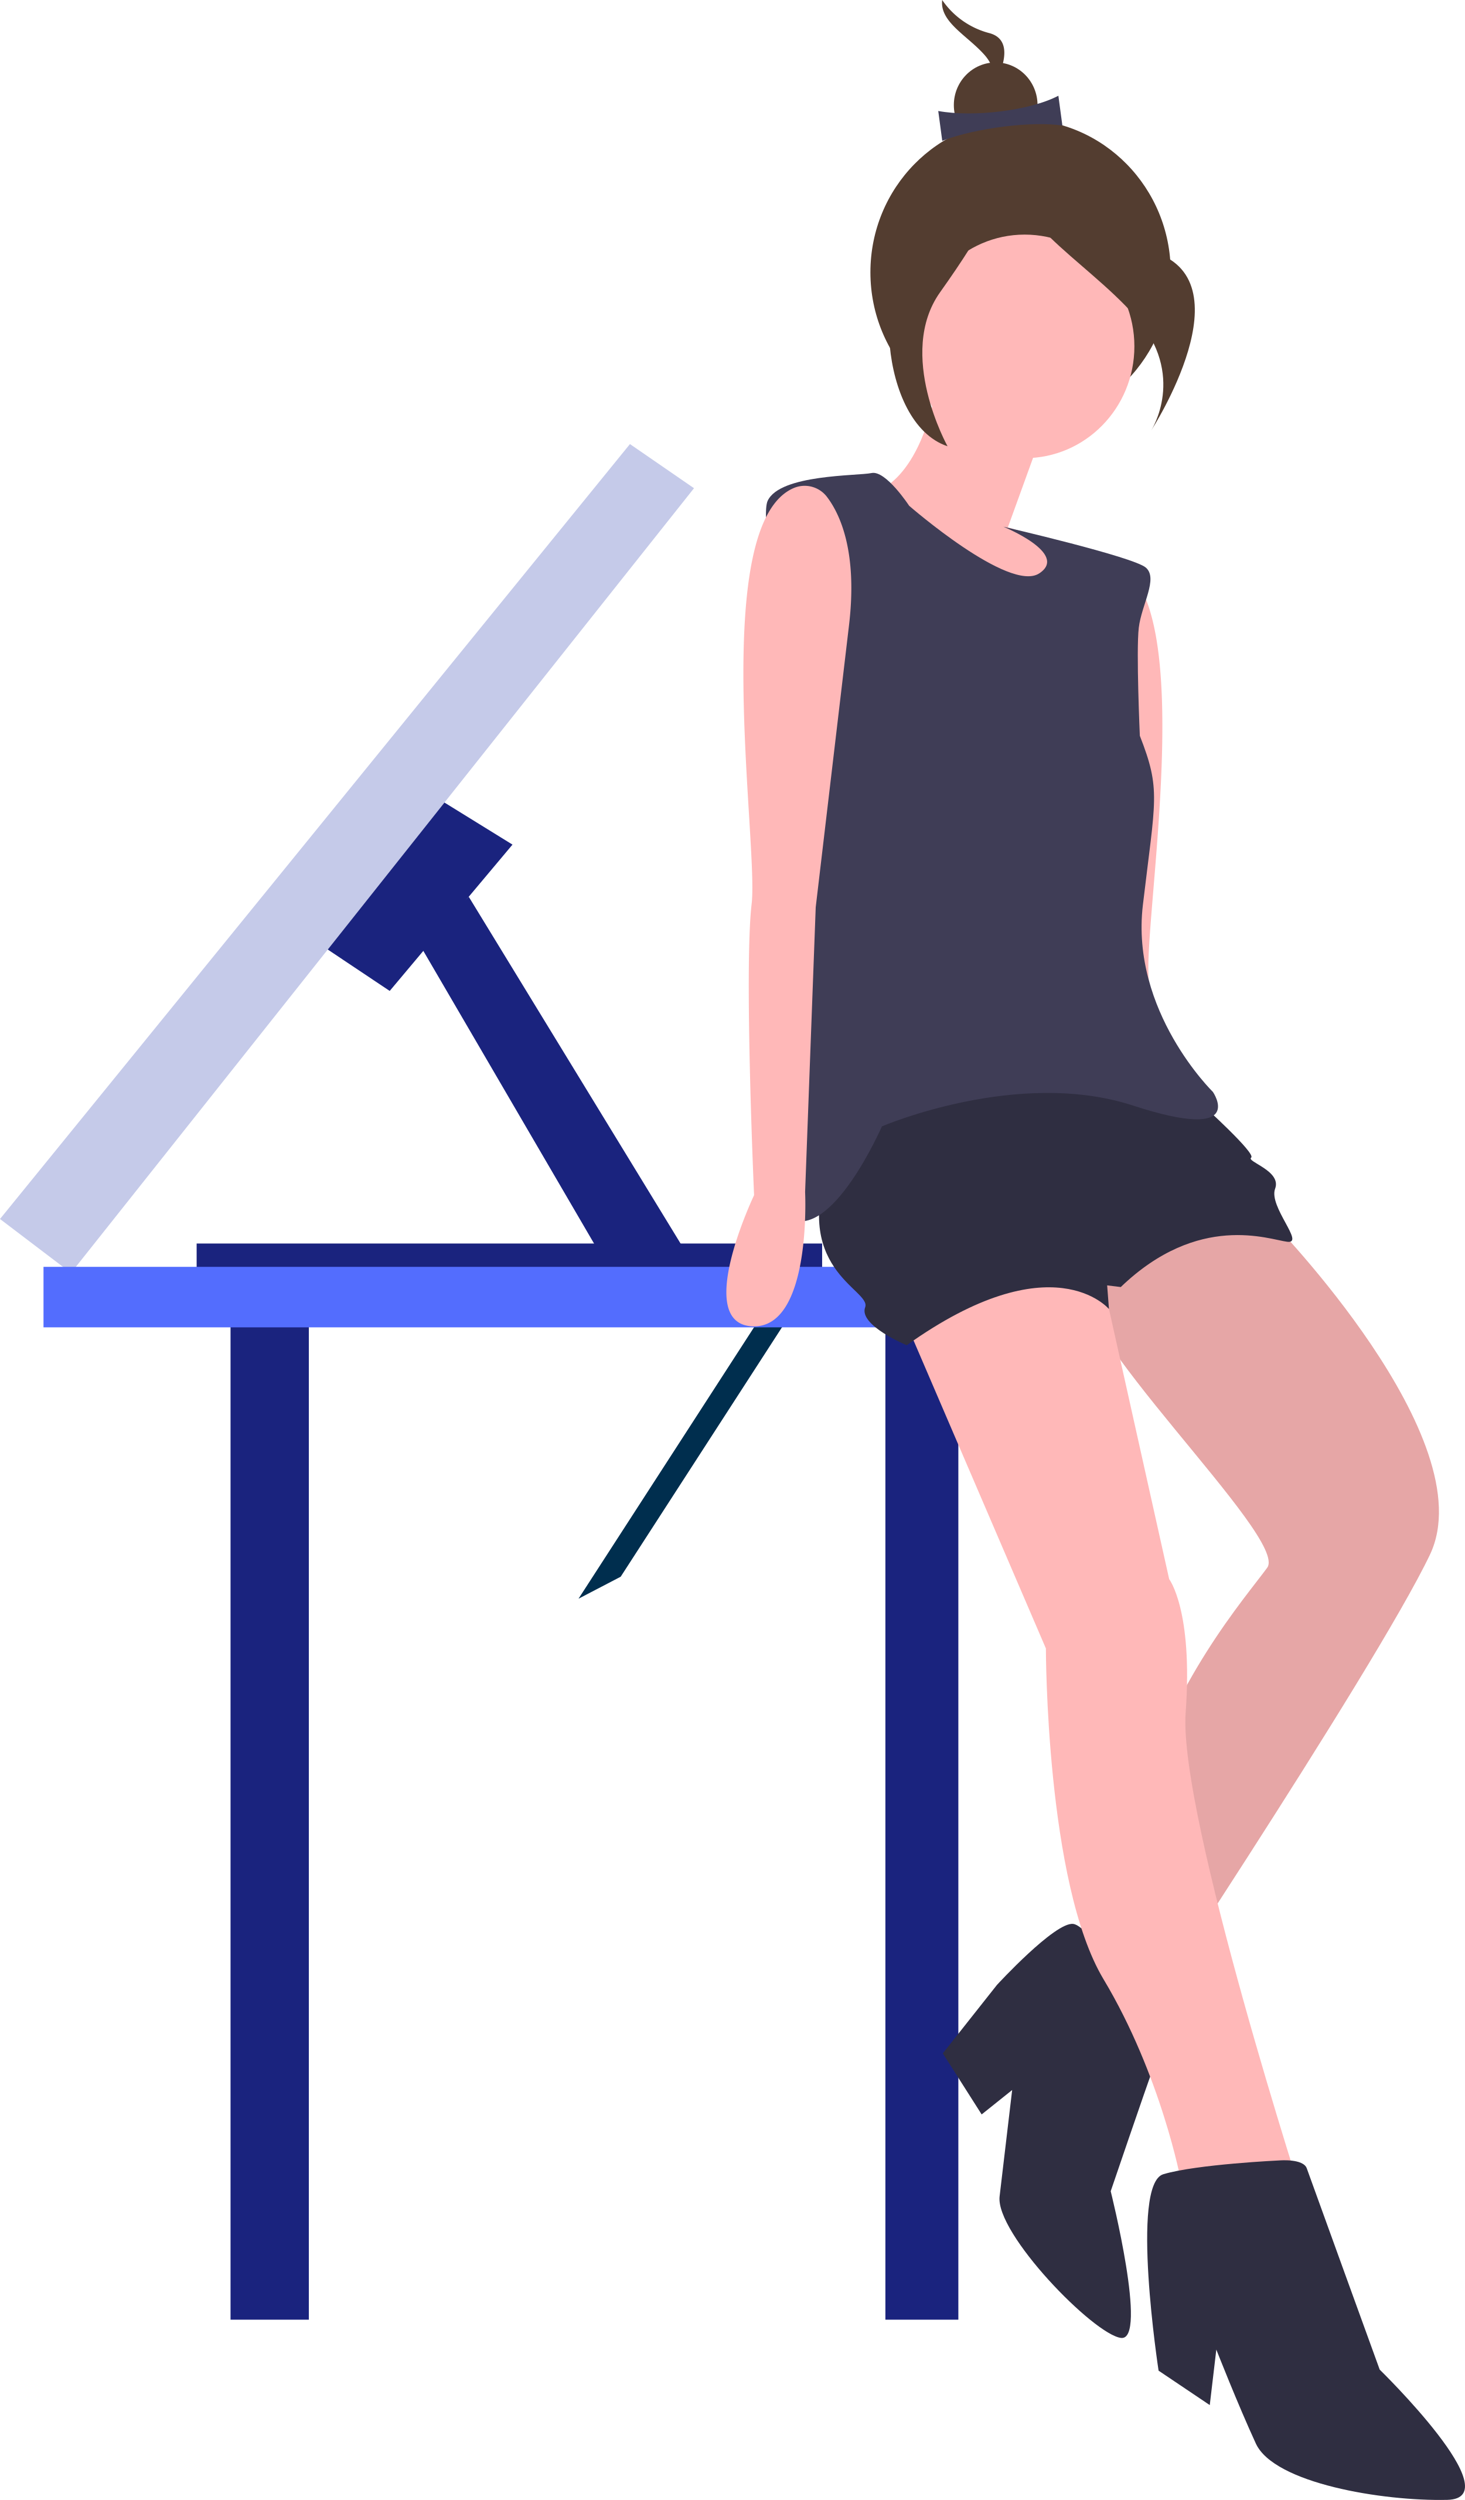 <svg id="undraw_Designer_girl_s028" xmlns="http://www.w3.org/2000/svg" width="458.692" height="782.517" viewBox="0 0 458.692 782.517">
  <defs>
    <style>
      .cls-1 {
        fill: #002e4e;
        stroke: #002e4e;
        stroke-miterlimit: 10;
        stroke-width: 1.124px;
      }

      .cls-2 {
        fill: #c5cae9;
      }

      .cls-3 {
        fill: #1a237e;
      }

      .cls-4 {
        fill: #536dfe;
      }

      .cls-5 {
        fill: #533d30;
      }

      .cls-6 {
        fill: #ffb8b8;
      }

      .cls-7 {
        opacity: 0.1;
      }

      .cls-8 {
        fill: #2f2e41;
      }

      .cls-9 {
        fill: #3f3d56;
      }
    </style>
  </defs>
  <path id="Tracé_346" data-name="Tracé 346" class="cls-1" d="M245.882,401.346l5.01,3.718L193.947,493.1l-11.186,5.832Z"/>
  <path id="Tracé_347" data-name="Tracé 347" class="cls-2" d="M0,381.559,197.236,139l20.057,13.816L22.229,398.446Z"/>
  <path id="Tracé_348" data-name="Tracé 348" class="cls-3" d="M139.157,251.209l21.306,13.165-38.444,45.8-19.4-12.959Z"/>
  <path id="Tracé_349" data-name="Tracé 349" class="cls-3" d="M146.766,280.691l66.906,109.5-26.187,1.6L131.72,296.226Z"/>
  <rect id="Rectangle_91" data-name="Rectangle 91" class="cls-3" width="195.843" height="9.211" transform="translate(61.567 389.235)"/>
  <rect id="Rectangle_92" data-name="Rectangle 92" class="cls-3" width="24.515" height="318.612" transform="translate(72.182 407.476)"/>
  <rect id="Rectangle_93" data-name="Rectangle 93" class="cls-3" width="22.844" height="318.612" transform="translate(277.217 407.476)"/>
  <rect id="Rectangle_94" data-name="Rectangle 94" class="cls-4" width="353.299" height="18.934" transform="translate(13.622 396.538)"/>
  <ellipse id="Ellipse_26" data-name="Ellipse 26" class="cls-5" cx="47.01" cy="47.886" rx="47.01" ry="47.886" transform="translate(272.527 37.352)"/>
  <path id="Tracé_350" data-name="Tracé 350" class="cls-6" d="M710.937,238.5a8.765,8.765,0,0,0-10.47,2.72c-4.175,5.309-9.873,16.96-7.686,39.814l8.471,88.513,1.348,89.22S715.343,499.9,734,499.515s-15.452-39.4-15.452-39.4,4.73-70.781,2.786-91.1C719.522,350.081,737.462,250.253,710.937,238.5Z" transform="translate(-361.659 -62.483)"/>
  <path id="Tracé_351" data-name="Tracé 351" class="cls-6" d="M687.934,198l-10.7,29.526,15.289,4.811,2.147,42.848-37.907-20.8-19.092-21.43-2.382-16.445s14.723-2.6,20.076-35.719Z" transform="translate(-361.659 -62.483)"/>
  <path id="Tracé_352" data-name="Tracé 352" class="cls-6" d="M759.706,444.686s66.882,68.4,49.648,104.47S708.013,711.479,708.013,711.479l-22.5-29.189s22.116-16.379,32.417-54.764,33.613-64.9,40.494-74.332-64.606-75.466-58.291-92.313S759.706,444.686,759.706,444.686Z" transform="translate(-361.659 -62.483)"/>
  <path id="Tracé_353" data-name="Tracé 353" class="cls-7" d="M759.706,444.686s66.882,68.4,49.648,104.47S708.013,711.479,708.013,711.479l-22.5-29.189s22.116-16.379,32.417-54.764,33.613-64.9,40.494-74.332-64.606-75.466-58.291-92.313S759.706,444.686,759.706,444.686Z" transform="translate(-361.659 -62.483)"/>
  <path id="Tracé_354" data-name="Tracé 354" class="cls-8" d="M717.682,690.637s6.987,14.072,4.882,19.688-13.142,38.037-13.142,38.037,11.752,46.962,3.226,45.917-39.381-32.727-38.013-44.307l3.932-33.292-9.552,7.64-12.158-19.111L673.8,683.791s18.2-19.8,23.879-19.1S717.682,690.637,717.682,690.637Z" transform="translate(-361.659 -62.483)"/>
  <path id="Tracé_355" data-name="Tracé 355" class="cls-6" d="M704.394,461.4l4.487,10.829,18.846,84.542s7.5,9.73,5.16,41.748S770.7,754.4,770.7,754.4l1.357,25.13L747.9,776.572l-16.474-31.388s-6.186-33.063-24.252-63.178-18.044-103.533-18.044-103.533L640.5,465.319l38.26-18.806Z" transform="translate(-361.659 -62.483)"/>
  <path id="Tracé_356" data-name="Tracé 356" class="cls-8" d="M762.458,738.709s7.276-.577,8.355,2.492,22.831,63,22.831,63,41.368,40.312,21.133,40.769-54.168-5.17-59.906-17.621-12.382-29.418-12.382-29.418l-2.052,17.37-16.026-10.775s-8.963-58.367,1.5-61.491S762.458,738.709,762.458,738.709Z" transform="translate(-361.659 -62.483)"/>
  <path id="Tracé_357" data-name="Tracé 357" class="cls-8" d="M738.061,408.259S755,423.55,753.4,424.824s9.6,4.114,7.5,9.73,9.487,17.315,3.8,16.619-27.736-9.273-52.128,14.169l-4.263-.522.566,7.412s-17.671-21.255-63.325,11.328c0,0-15.118-6.258-13.013-11.874s-24.552-11.82-10.16-48.235,58.955-35.359,58.955-35.359Z" transform="translate(-361.659 -62.483)"/>
  <path id="Tracé_358" data-name="Tracé 358" class="cls-9" d="M646.319,220.8s-7.329-11.177-11.763-10.252-28.677.367-32.544,8.7,14.551,94.818,11.591,107.671-18.677,109.312-5.152,116.843,29.339-28.71,29.339-28.71,42.523-18.283,78.614-6.518,25.012-4.277,25.012-4.277-25.855-25.2-21.923-58.487,5.7-36.013-.95-52.98c0,0-1.186-26.577-.331-33.814s6.144-15.4,2.223-18.817-44.617-12.81-44.617-12.81,20.631,8.4,11.25,14.595S646.319,220.8,646.319,220.8Z" transform="translate(-361.659 -62.483)"/>
  <ellipse id="Ellipse_27" data-name="Ellipse 27" class="cls-6" cx="34.35" cy="34.99" rx="34.35" ry="34.99" transform="translate(286.477 73.431)"/>
  <path id="Tracé_359" data-name="Tracé 359" class="cls-6" d="M610.284,215.2a8.77,8.77,0,0,1,10.407,2.96c4.057,5.4,9.495,17.183,6.8,39.98l-10.429,88.3-3.324,89.167s2.147,42.848-16.5,42.031.524-41.052.524-41.052-3.161-70.872-.768-91.137C599.231,326.558,583.505,226.343,610.284,215.2Z" transform="translate(-361.659 -62.483)"/>
  <path id="Tracé_360" data-name="Tracé 360" class="cls-5" d="M656.658,62.483a25.759,25.759,0,0,0,14.827,10.383c10.368,2.828.085,18.7.085,18.7s3.739-5.771-1.654-11.883S655.842,69.392,656.658,62.483Z" transform="translate(-361.659 -62.483)"/>
  <ellipse id="Ellipse_28" data-name="Ellipse 28" class="cls-5" cx="13.101" cy="13.345" rx="13.101" ry="13.345" transform="translate(298.647 19.544)"/>
  <path id="Tracé_361" data-name="Tracé 361" class="cls-9" d="M656.68,106.558c10.68-4.115,28.464-6.2,37.613-4.775l-1.255-9.333c-8.8,4.631-26.5,6.807-37.613,4.775Z" transform="translate(-361.659 -62.483)"/>
  <path id="Tracé_362" data-name="Tracé 362" class="cls-5" d="M677.347,109.9s13.385,22.679,44.51,31.169.254,56.134.254,56.134,11.226-17.325-4.966-35.673S674.9,130.637,677.347,109.9Z" transform="translate(-361.659 -62.483)"/>
  <path id="Tracé_363" data-name="Tracé 363" class="cls-5" d="M676.284,108.521s-12.859,31.151-26.976,34.1-13.046,52.167,9.031,59.548c0,0-16.1-28.856-2.338-48.208S678.453,119.306,676.284,108.521Z" transform="translate(-361.659 -62.483)"/>
</svg>
